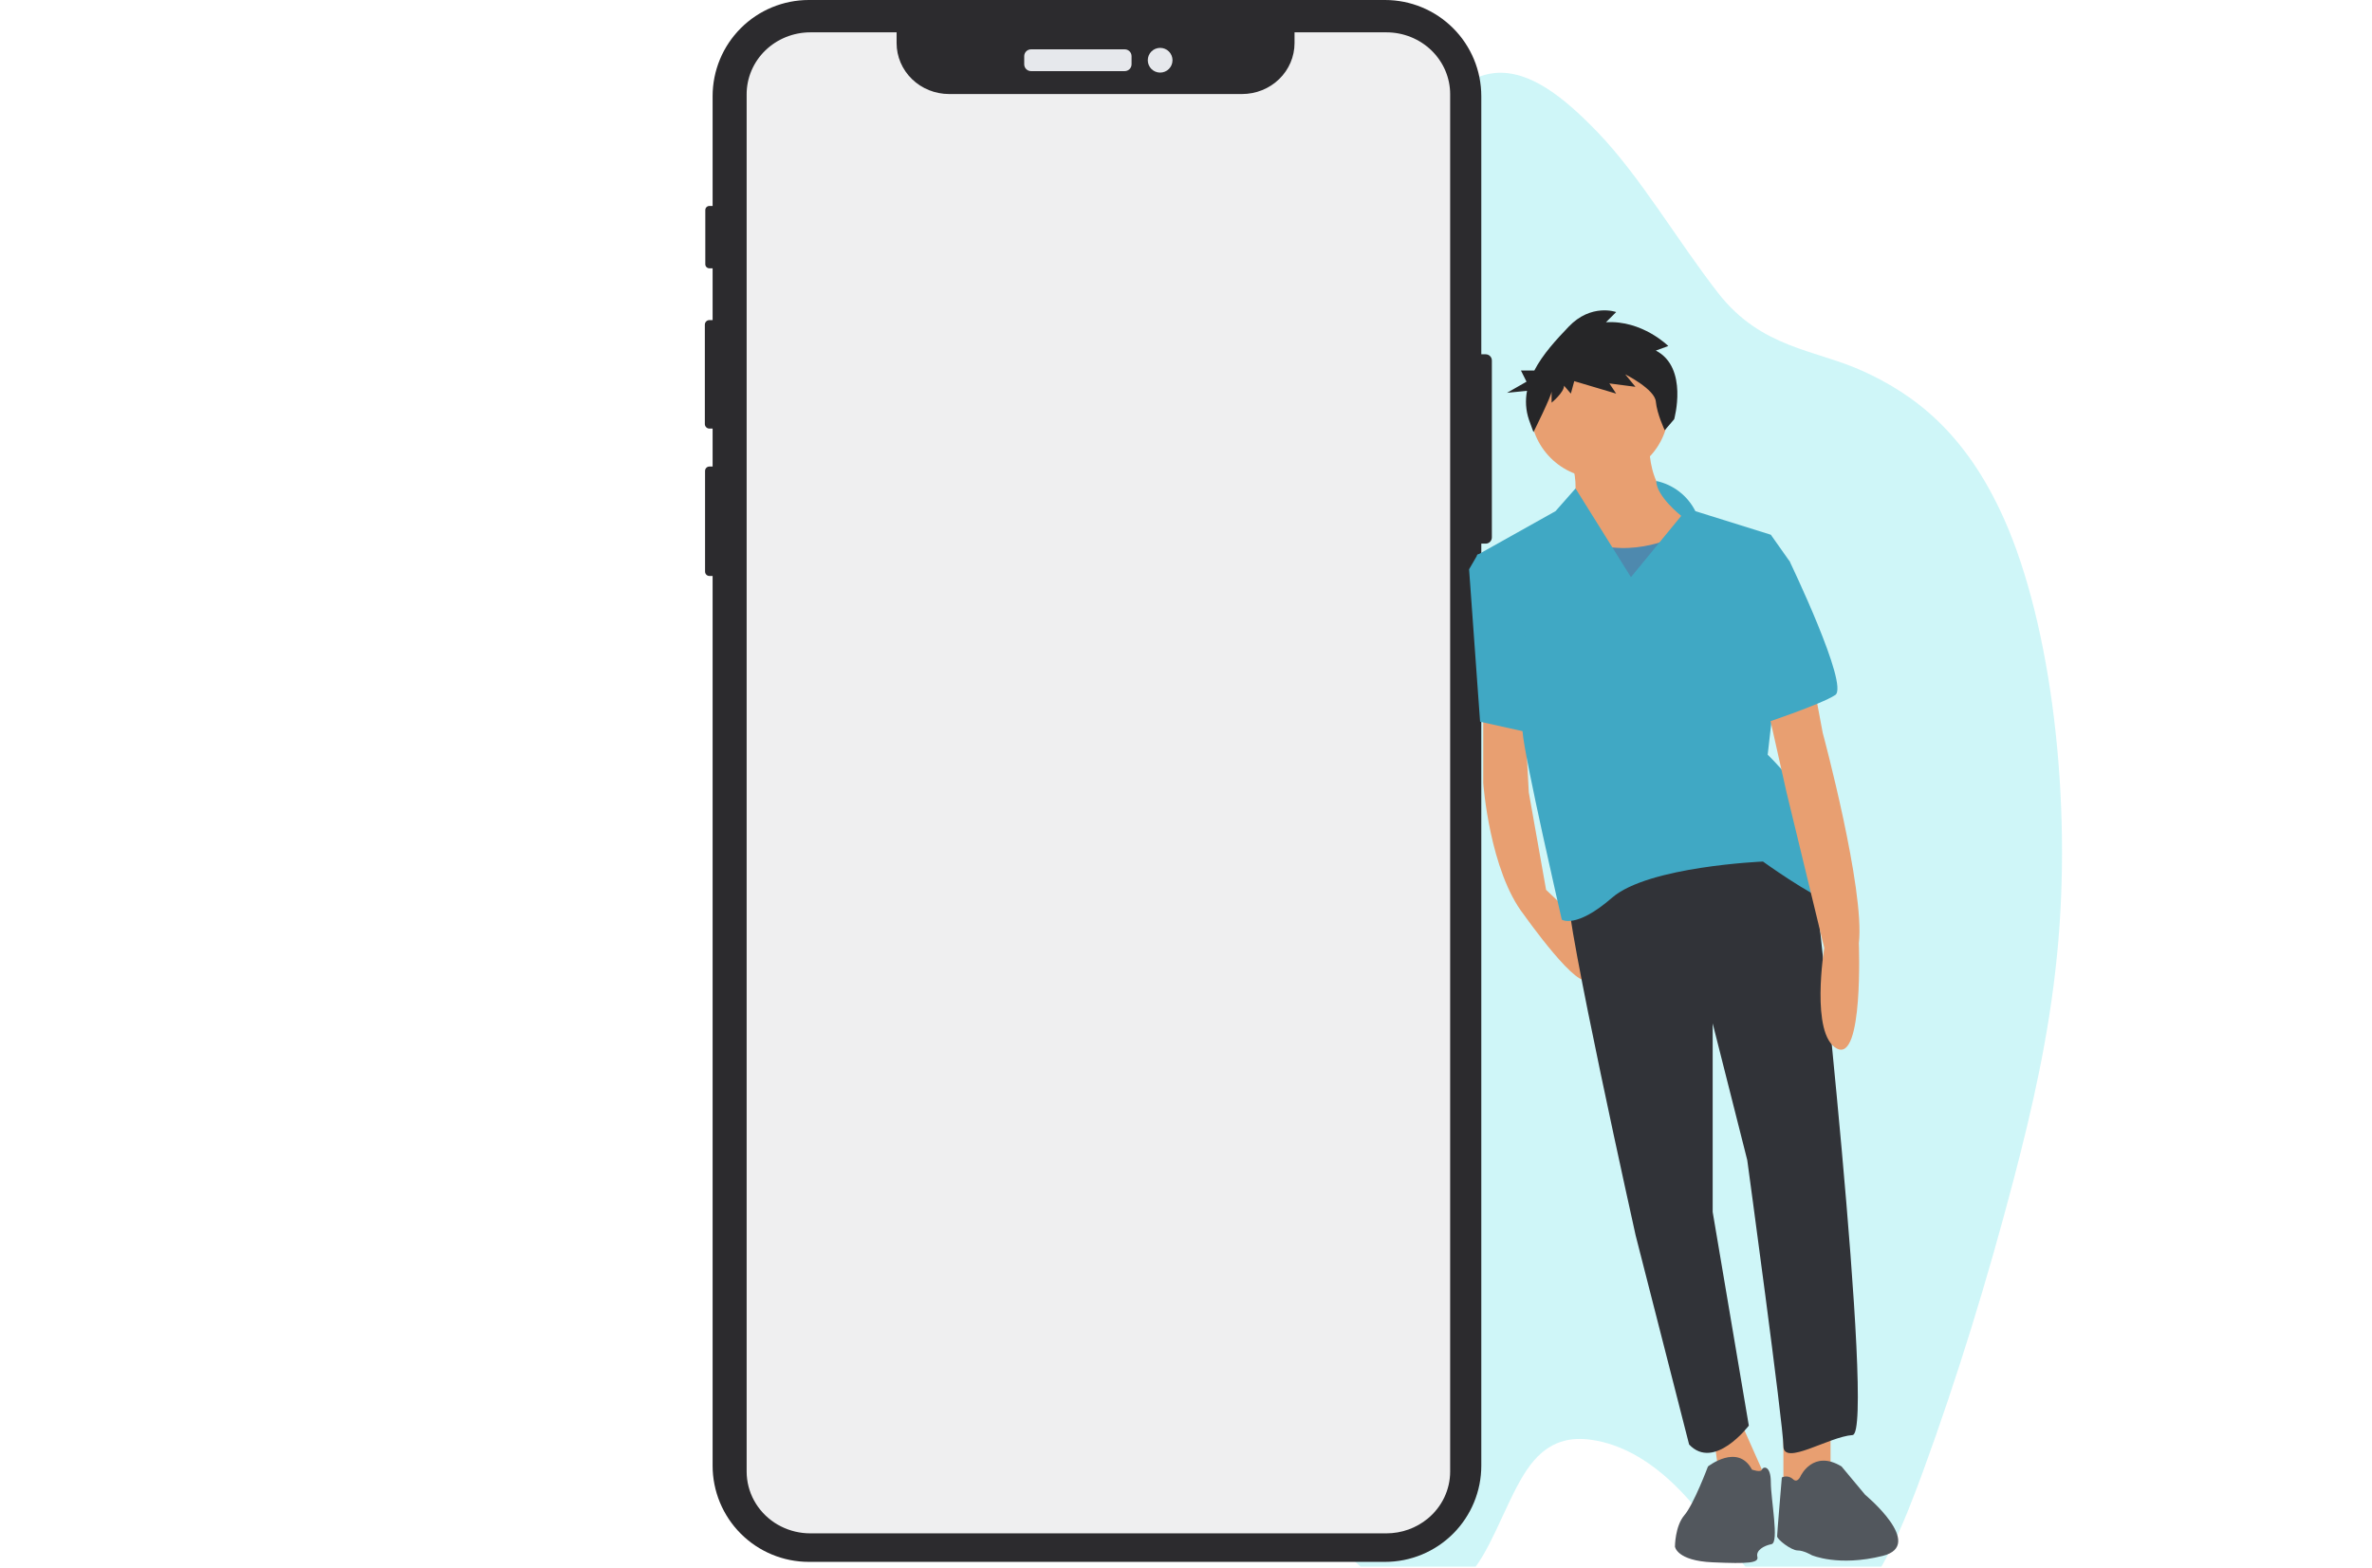 <svg width="880" height="582" viewBox="0 0 880 582" fill="none" xmlns="http://www.w3.org/2000/svg">
<g clip-path="url(#clip0)">
<path opacity="0.2" d="M592.627 48.986C580.433 36.349 567.546 25.769 554.391 27.116C535.035 29.056 516.496 58.713 507.388 102.261C499.672 139.151 498.721 182.398 495.398 223.337C491.303 273.785 483.463 321.724 475.084 368.609C470.583 393.757 465.835 419.517 465.097 447.124C464.07 485.445 471.258 523.64 482.528 549.157C493.797 574.674 508.773 588.097 523.789 591.032C531.784 592.596 540.136 591.149 547.239 581.665C554.752 571.629 560.227 553.489 567.769 543.604C574.76 534.404 582.936 533.15 590.783 534.345C601.062 535.913 611.19 541.399 620.831 550.621C631.798 561.125 641.998 576.33 652.942 586.976C663.886 597.623 676.113 603.569 687.3 594.679C697.799 586.315 706.112 566.076 713.602 545.544C725.895 511.843 737.107 475.681 747.13 437.406C753.885 411.613 760.171 384.399 763.159 354.332C768.868 296.859 761.011 232.01 743.577 192.752C729.142 160.236 709.757 146.118 690.785 137.554C673.486 129.743 653.483 129.258 637.559 108.901C622.369 89.456 608.551 65.495 592.627 48.986Z" fill="#12D3DF"/>
<path d="M553.475 133.76V199.44C553.473 200.047 553.232 200.628 552.802 201.057C552.373 201.487 551.792 201.728 551.185 201.73H549.555V543.88C549.555 553.348 545.793 562.428 539.098 569.123C532.403 575.818 523.323 579.58 513.855 579.58H300.065C295.378 579.58 290.736 578.656 286.405 576.861C282.075 575.067 278.14 572.437 274.826 569.122C271.512 565.807 268.883 561.872 267.09 557.541C265.297 553.21 264.374 548.568 264.375 543.88V213.73H263.195C262.767 213.731 262.356 213.562 262.052 213.26C261.749 212.958 261.577 212.548 261.575 212.12V174.74C261.575 174.527 261.617 174.317 261.698 174.12C261.78 173.923 261.899 173.745 262.049 173.594C262.2 173.444 262.378 173.325 262.575 173.243C262.772 173.162 262.982 173.12 263.195 173.12H264.375V159.04H263.185C262.736 159.038 262.305 158.858 261.988 158.54C261.672 158.221 261.494 157.789 261.495 157.34V120.47C261.496 120.022 261.675 119.593 261.991 119.276C262.308 118.96 262.737 118.781 263.185 118.78H264.375V99.56H263.165C262.968 99.56 262.773 99.522 262.591 99.446C262.409 99.371 262.243 99.261 262.104 99.121C261.964 98.982 261.854 98.817 261.779 98.634C261.703 98.452 261.665 98.257 261.665 98.06V77.94C261.664 77.541 261.822 77.158 262.103 76.875C262.384 76.592 262.766 76.432 263.165 76.43H264.375V35.69C264.375 26.224 268.136 17.147 274.829 10.454C281.522 3.761 290.6 0 300.065 3.05179e-05H513.855C523.322 -1.22739e-05 532.4 3.76 539.095 10.453C545.79 17.146 549.552 26.224 549.555 35.69V131.47H551.185C551.792 131.472 552.373 131.713 552.802 132.143C553.232 132.572 553.473 133.153 553.475 133.76Z" fill="#2C2B2E"/>
<path d="M417.26 18.307H382.521C381.117 18.307 379.979 19.445 379.979 20.849V23.851C379.979 25.255 381.117 26.393 382.521 26.393H417.26C418.664 26.393 419.802 25.255 419.802 23.851V20.849C419.802 19.445 418.664 18.307 417.26 18.307Z" fill="#E6E8EC"/>
<path d="M430.41 26.937C432.943 26.937 434.997 24.883 434.997 22.35C434.997 19.817 432.943 17.763 430.41 17.763C427.877 17.763 425.823 19.817 425.823 22.35C425.823 24.883 427.877 26.937 430.41 26.937Z" fill="#E6E8EC"/>
<path d="M538 34.964V546.046C538.003 549.369 537.262 552.653 535.826 555.67C534.391 558.686 532.296 561.363 529.688 563.515C525.409 567.056 519.971 569.001 514.349 569H300.651C296.849 569.006 293.102 568.119 289.729 566.415C288.937 566.021 288.169 565.581 287.432 565.097C284.22 562.993 281.589 560.155 279.77 556.834C277.951 553.512 277 549.808 277 546.046V34.964C277 31.948 277.612 28.962 278.8 26.176C279.989 23.39 281.731 20.858 283.927 18.726C286.123 16.593 288.731 14.902 291.6 13.748C294.47 12.594 297.545 12 300.651 12H332.635V15.985C332.635 20.999 334.687 25.809 338.339 29.355C341.992 32.901 346.945 34.893 352.11 34.893H460.791C465.956 34.893 470.91 32.901 474.562 29.355C478.214 25.809 480.266 20.999 480.266 15.985V12H514.349C517.455 11.999 520.531 12.592 523.401 13.746C526.271 14.9 528.878 16.591 531.075 18.724C533.271 20.857 535.013 23.388 536.202 26.175C537.39 28.962 538.001 31.948 538 34.964Z" fill="#EFEFF0"/>
<path d="M550.269 261.4V290.553C550.269 290.553 552.601 323.204 565.429 339.529C565.429 339.529 586.419 369.265 589.334 362.852L585.743 341.736L573.591 330.201L567.178 294.051L565.429 261.4H550.269Z" fill="#E89F71"/>
<path d="M679.124 524.941V546.514L661.633 552.928V527.856L679.124 524.941Z" fill="#E89F71"/>
<path d="M643.558 522.609L655.219 548.846L638.894 555.843L635.395 530.189L643.558 522.609Z" fill="#E89F71"/>
<path d="M672.711 321.455C672.711 321.455 696.033 531.938 687.287 532.521C678.541 533.104 661.633 544.182 661.633 536.602C661.633 529.023 648.222 430.486 648.222 430.486L635.395 379.76V449.727L648.806 529.023C648.806 529.023 635.978 545.931 626.649 536.019L606.826 458.473C606.826 458.473 580.588 340.696 581.754 331.367C581.754 331.367 641.809 280.058 672.711 321.455Z" fill="#313338"/>
<path d="M668.046 547.68C668.046 547.68 672.711 537.768 683.206 544.182L691.952 554.677C691.952 554.677 714.5 573.351 698.5 577.351C682.009 581.473 672.128 577.087 672.128 577.087C672.128 577.087 669.213 575.338 666.88 575.338C664.548 575.338 659.301 571.257 659.301 570.091C659.301 568.925 661.05 548.263 661.05 548.263C661.71 547.942 662.452 547.825 663.18 547.929C663.907 548.033 664.587 548.353 665.131 548.847C666.88 550.596 668.046 547.68 668.046 547.68Z" fill="#52575D"/>
<path d="M633.646 544.182C633.646 544.182 644.724 535.436 649.972 545.348C649.972 545.348 653.276 546.514 653.664 545.348C654.053 544.182 656.968 543.599 656.968 550.013C656.968 556.426 660.134 572.423 657.219 573.006C654.304 573.589 651.389 575.338 651.972 577.67C652.555 580.003 648.806 580.331 635.395 579.748C621.985 579.165 621.402 573.918 621.402 573.918C621.402 573.918 621.402 566.338 624.9 562.257C628.399 558.175 633.646 544.182 633.646 544.182Z" fill="#52575D"/>
<path d="M612.073 162.28C612.073 162.28 609.158 183.854 627.816 191.433C646.473 199.013 586.419 224.084 580.588 209.508C574.758 194.932 581.754 190.267 581.754 190.267C581.754 190.267 587.585 184.437 582.337 168.694L612.073 162.28Z" fill="#E89F71"/>
<path d="M593.415 177.44C607.584 177.44 619.07 165.954 619.07 151.785C619.07 137.617 607.584 126.131 593.415 126.131C579.247 126.131 567.761 137.617 567.761 151.785C567.761 165.954 579.247 177.44 593.415 177.44Z" fill="#E89F71"/>
<path d="M623.151 198.43C623.151 198.43 605.659 207.759 588.751 200.762C571.842 193.765 572.425 224.084 572.425 224.084L581.171 246.824L641.809 240.993L637.727 206.01L623.151 198.43Z" fill="#4E89AE"/>
<path d="M614.461 178.48C617.566 179.139 620.484 180.488 622.998 182.427C625.511 184.367 627.557 186.847 628.982 189.684L656.968 198.43L663.965 208.342L655.802 280.058C655.802 280.058 670.962 294.634 670.962 302.797C670.962 310.96 689.619 338.946 680.291 335.448C670.962 331.95 654.053 319.706 654.053 319.706C654.053 319.706 611.49 321.455 598.08 333.116C584.669 344.777 579.422 341.279 579.422 341.279C579.422 341.279 565.429 280.641 564.846 271.312C564.263 261.983 547.937 206.01 547.937 206.01L577.09 189.684L584.515 181.259L605.076 214.172L623.734 191.433C623.734 191.433 614.516 184.184 614.461 178.48Z" fill="#40A8C4"/>
<path d="M672.711 253.237L676.209 271.895C676.209 271.895 691.952 330.201 689.619 350.024C689.619 350.024 691.369 394.337 681.457 389.089C671.545 383.842 676.792 351.774 676.792 351.774L662.799 294.051L655.219 260.234L672.711 253.237Z" fill="#E89F71"/>
<path d="M658.134 204.844L663.965 208.342C663.965 208.342 686.121 254.403 680.874 257.902C675.626 261.4 652.887 268.98 652.887 268.98L658.134 204.844Z" fill="#40A8C4"/>
<path d="M561.93 206.01L548.228 205.718L545.022 211.257L549.103 267.814L570.093 272.478L561.93 206.01Z" fill="#40A8C4"/>
<path d="M614.306 130.088L618.93 128.407C618.93 128.407 609.262 118.738 595.81 119.579L599.593 115.796C599.593 115.796 590.345 112.433 581.938 121.261C577.518 125.901 572.404 131.356 569.217 137.501H564.265L566.331 141.634L559.098 145.768L566.522 145.025C565.819 148.594 566.061 152.285 567.225 155.731L568.906 160.355C568.906 160.355 575.632 146.903 575.632 145.222V149.425C575.632 149.425 580.256 145.642 580.256 143.12L582.778 146.062L584.039 141.438L599.593 146.062L597.071 142.279L606.74 143.54L602.956 138.916C602.956 138.916 613.886 144.381 614.306 149.005C614.727 153.629 617.612 159.657 617.612 159.657L621.11 155.575C621.11 155.575 626.497 136.394 614.306 130.088Z" fill="#262628"/>
</g>
<defs>
<clipPath id="clip0">
<rect width="879.5" height="581.351" fill="white"/>
</clipPath>
</defs>
</svg>
